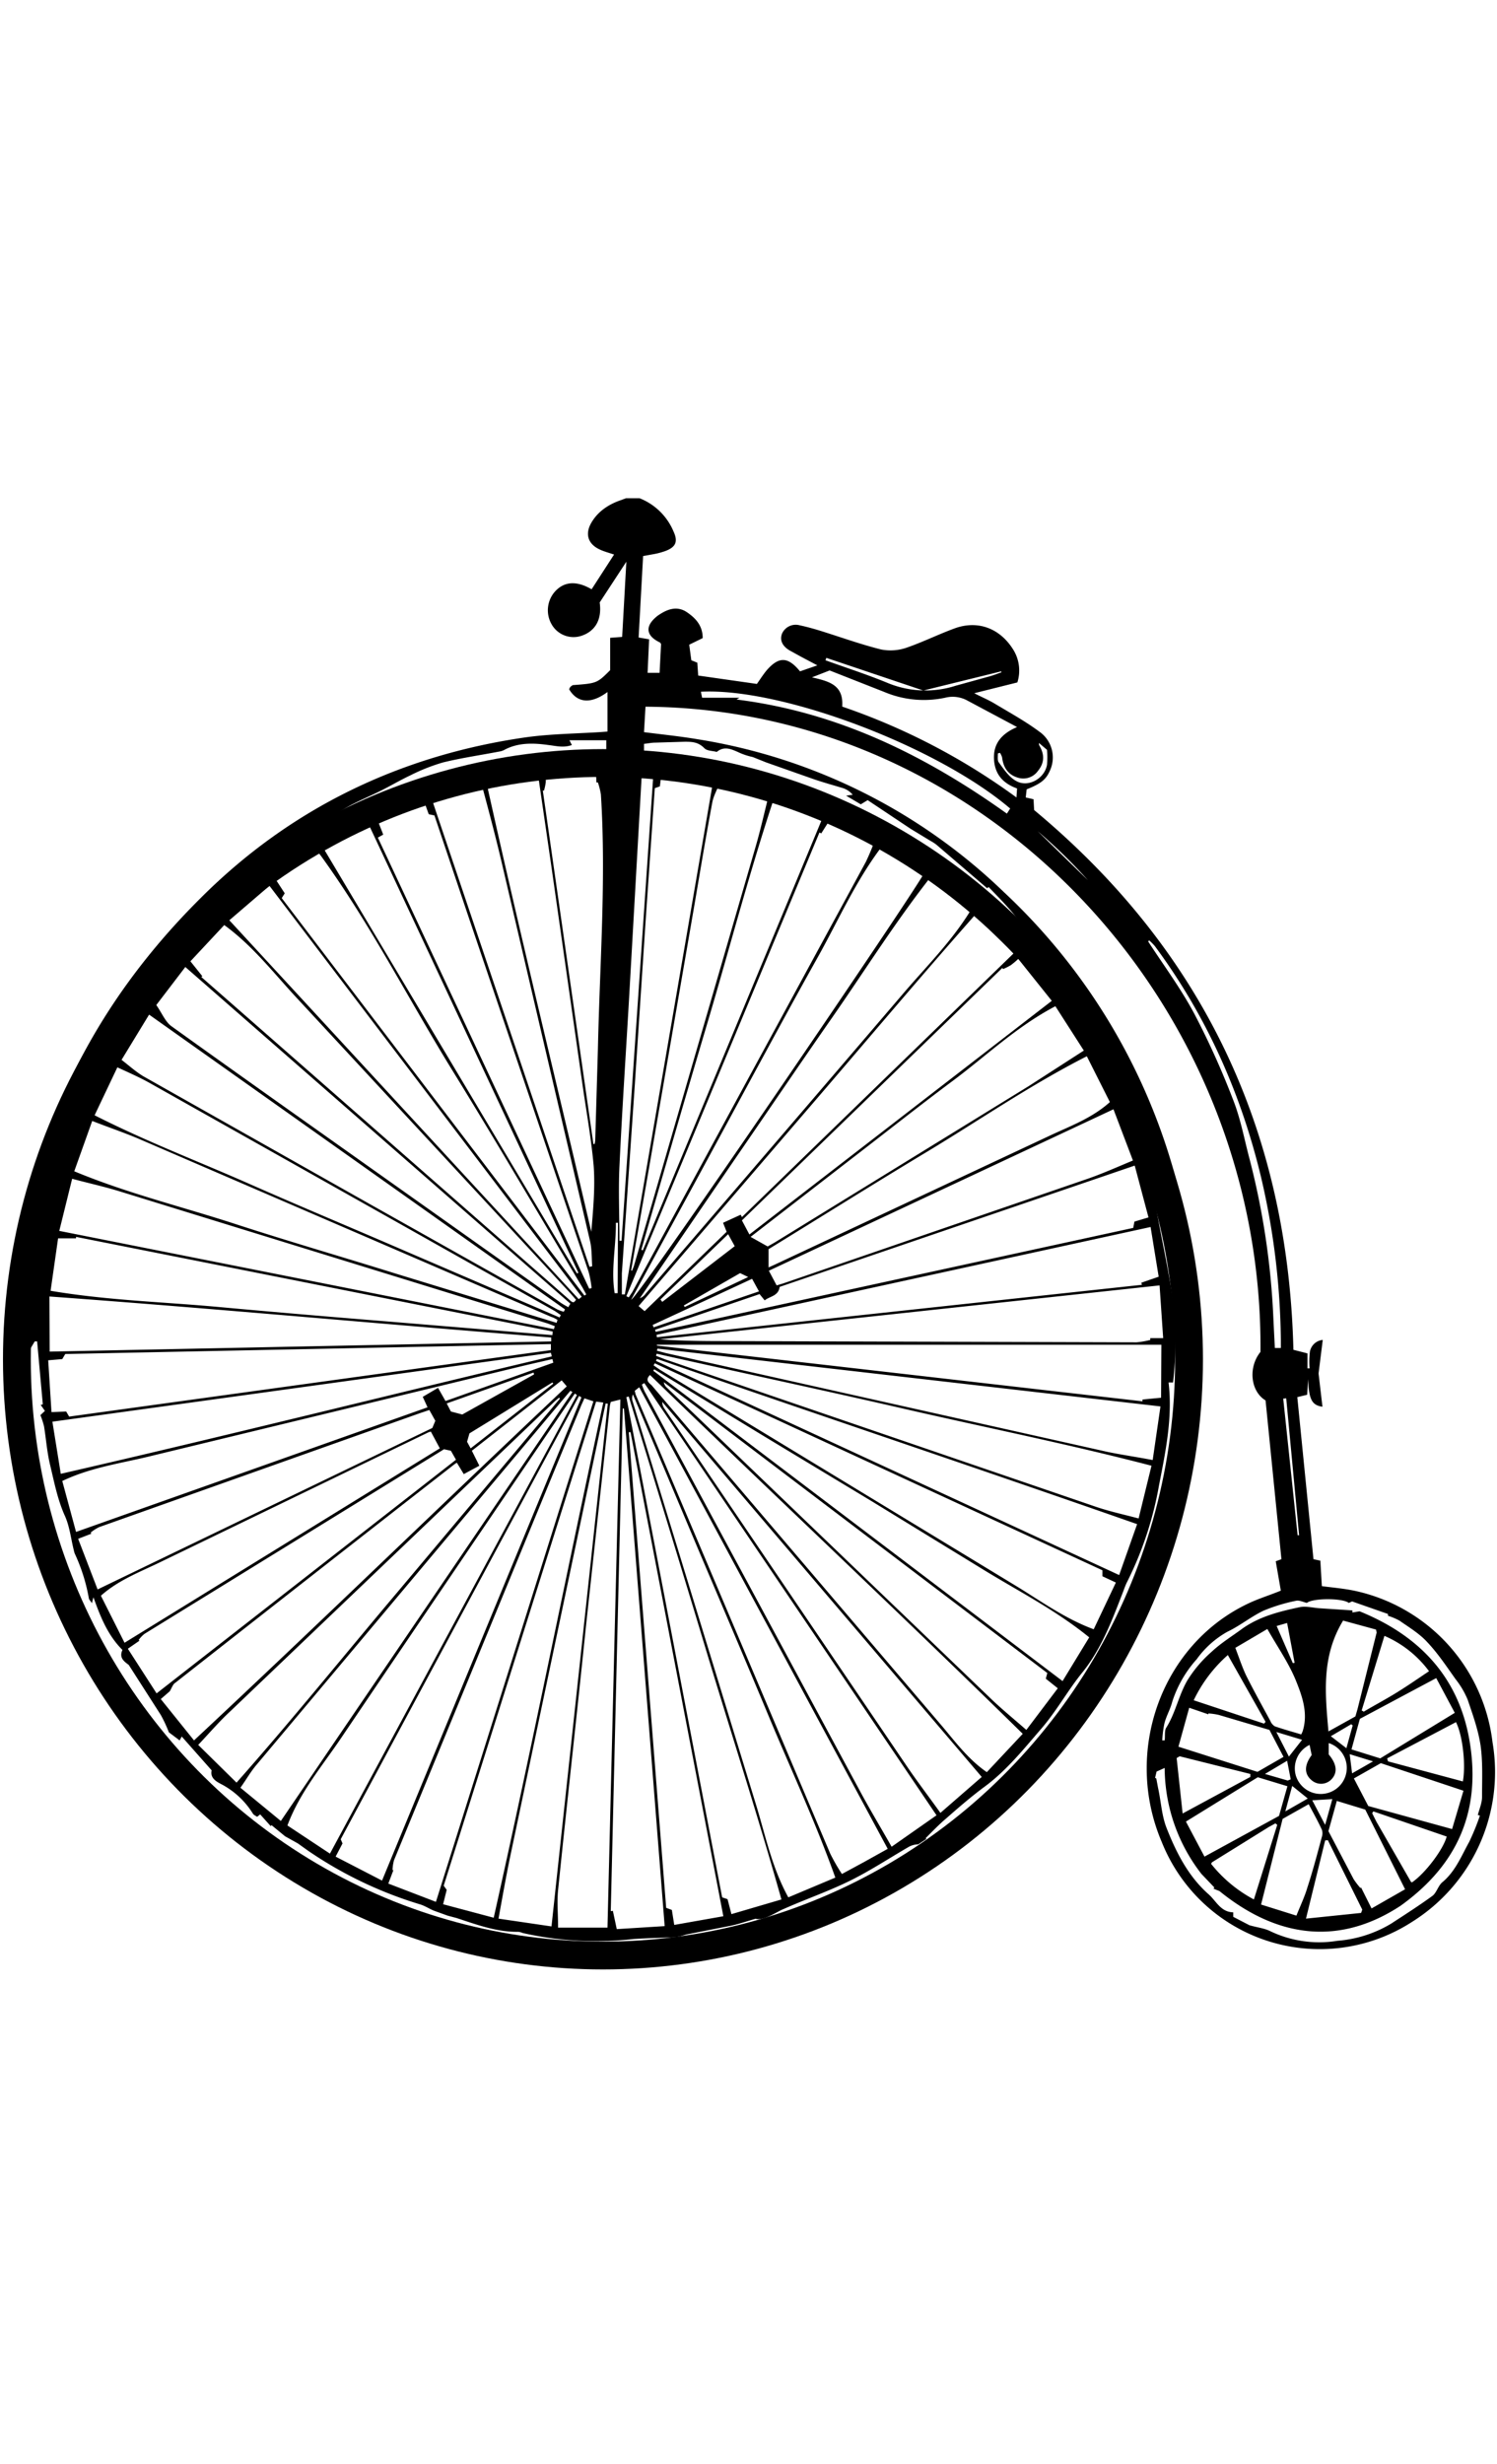 <svg id="Layer_1" data-name="Layer 1" xmlns="http://www.w3.org/2000/svg" viewBox="0 0 500 493.59" class="fleuron f21" width="300" style="display:block; margin: 1rem auto;"><defs><style>.cls-1{fill:none;stroke:#000;stroke-miterlimit:10;stroke-width:9.29px}</style></defs><title>21</title><path d="M191.2 491.8c-5.5-.6-11-1.1-16.3-2a190.3 190.3 0 0 1-105.1-51A201.3 201.3 0 0 1 5.5 308.5C-1.1 241.4 19 183 67 135.3c30-30 66.7-47.7 108.8-53.7 8-1.1 16.2-1.2 24.4-1.7l2.7-.2V66.5c-5.4 4-10 3.8-12.8-.9a2.7 2.7 0 0 1 .4-.8 4.4 4.4 0 0 1 .8-.6c8-.6 8.1-.6 12.5-5V48.4l4-.3 1.4-25.1-8.9 13.6c.9 6.5-2.2 9.8-6 11.1a8.4 8.4 0 0 1-10-3.7 9.4 9.4 0 0 1 1.3-11.3c3-3.1 7-3.4 12-.5l7.5-11.6c-1.8-.6-3.3-1-4.6-1.6-4.1-1.8-5.2-5.2-3-9s5.8-6.2 10-7.6l1.6-.6h4.5A20.4 20.4 0 0 1 225 13c1.5 3.3.7 5.1-2.7 6.4a24.5 24.5 0 0 1-3.6 1l-3.9.7-1.5 27.2 3.5.6-.5 11.2h4l.5-9.6-.3-.5c-4.9-2.3-5.2-5.6-.8-9 2.9-2 6.1-3.4 9.5-1.3 3 2 5.5 4.5 5.5 8.8l-4.5 2.2.7 5.2 2 .8.3 4.3 19.6 2.8c1.2-1.7 2.2-3.3 3.4-4.7 4-4.5 7-4.4 11 .5l5.8-2-5.3-2.8-4-2.2c-2.5-1.5-3.3-3.5-2.5-5.6a5 5 0 0 1 5.8-2.8c2.8.6 5.6 1.4 8.4 2.3 6.3 2 12.5 4.2 18.9 5.8a16.4 16.4 0 0 0 8.5-.6c5.5-1.9 10.7-4.5 16.2-6.5 7.6-2.7 14.8 0 19.2 6.8a13.2 13.2 0 0 1 1.6 11.3l-14.4 3.6c2.5 1.3 4.7 2.2 6.7 3.4 5 3 10.3 5.9 15 9.4a10.5 10.5 0 0 1 3.5 13.2c-1.3 2.9-3 4.2-7.7 6.1l-.3 2.7 2.6.6.2 3.6c56.4 46.9 84.8 107 86.6 180.2l4.7 1.2v5h.7a28.5 28.5 0 0 1 .1-5.5 4.8 4.8 0 0 1 4.3-4l-1.4 11.2 1.3 11.1c-3.6-.5-4.5-2.5-4.8-9.2l-.3 5.2-3.3.8 5.4 54.1 2.3.5.5 8.5c3.8.5 7.5.8 11.2 1.6a58.8 58.8 0 0 1 45.8 50.5 59 59 0 0 1-26.9 60 56.8 56.8 0 0 1-83.5-26.5c-13-30.2-.3-65.9 28.6-79.7 3.5-1.7 7.2-2.8 11.1-4.4l-1.7-9.8 1.9-.7-5.3-53c-5-3-5.9-11-1.7-16.2 1-116-91.3-214.7-205.4-215.4l-.5 8.5c6.3.8 12.2 1.4 18.1 2.4a190.3 190.3 0 0 1 102 50.9 202.8 202.8 0 0 1 63 124 207 207 0 0 1-36 149.9c-28 39.9-65.7 66.4-113 78.9a176.3 176.3 0 0 1-34.2 5.4 12.8 12.8 0 0 0-2 .4zm61.3-15.8c-3.5 1-6.3 2-9.1 2.5l-14.2 2.8a27.5 27.5 0 0 1-3.6.9c-4.6.2-9.3.3-13.9.6a111 111 0 0 1-37.1-2 5.5 5.5 0 0 0-1.5-.4c-7.2.1-13.9-2.4-20.6-4.6l-3-.8-4.7-1.7c-1.4-.6-2.8-1.5-4.3-2a135.4 135.4 0 0 1-37.5-17.9l-3.5-2.5-4.3-2.4-4.5-3.7-.3.3-3.5-3.9-1 .8c-.5-.3-1.1-.6-1.4-1a27.4 27.4 0 0 0-10.8-10c-1.5-.8-3.6-2-3-4.5l-10-11.3-.7 1.3-3.6-2.7a45 45 0 0 0-2.7-5.8L43 391.3c-1.6-1.2-3.3-2.4-2.1-5-5-5-7.4-11.2-9.7-17.6l-.5 2c-.4-.7-.8-1-1-1.5a59.7 59.7 0 0 0-4.7-15 5 5 0 0 1-.3-1c-1-3.9-1.4-8-3-11.6-2.5-5.5-3.6-11.4-5-17.2-1-4.2-1.3-8.5-2-12.8a30 30 0 0 0-1.2-3.7l1.5-1.4-1.4-2 .7-.2-1.9-21h-.8l-2.5 4.2-.7-1.5-.6.1c-.2 3.2-.5 6.4-.5 9.7 0 1 1 2.1 1.4 3.2a11.6 11.6 0 0 1 .8 2.8l1.2 13c.6 4.9.8 9.8 2 14.5 1.3 6.1 4 12 5 18.2 1 5.2 3.3 9.6 5 14.4 8 21.5 21.2 40 34.3 58.4a49.7 49.7 0 0 0 5.9 6.5 26.2 26.2 0 0 0 3.7 2.6c1.7 2 3.2 3.8 4.8 5.4s3.7 2.5 5 4.2c6.2 7 12.8 13.3 22 16.4a11.4 11.4 0 0 1 2.4 1.5c.2.1.2.4.3.7l-1.6-.2-.4.7c7.3 5.4 16.5 7.6 23.6 13.3a16 16 0 0 1 5 .8c2.6 1 5.1 2.2 7.8 3l14.8 4.6c5.6 1.7 11.2 3.6 16.8 5.1 4 1.1 8 2.4 12 2.6 9.4.6 18.9.6 28.3.8a21.9 21.9 0 0 0 4.5-.9 19 19 0 0 1 4.6.6 11.4 11.4 0 0 0 4 .5q9.1-1.7 18.2-3.8c5.9-1.3 11.8-2.6 17.6-4.3 6-1.7 12-3.9 18-5.9 1-.5 2.3-.4 3.2-1 3.7-2 7.3-4.1 11-6 1.7-1 3.8-1.3 5.5-2.2 14-7.7 26.1-18.1 38.7-27.9a56 56 0 0 0 11.3-12.1c2.8-4 6.3-7.3 9.3-11a162 162 0 0 0 13-18.2c5.4-9.2 10.4-18.8 15.1-28.5 2.8-5.6 4.7-11.7 7-17.6 1-2.8 1.8-5.7 2.7-8.6a11 11 0 0 0 .7-3.8c-.2-3.6-.4-7.2 2-10.4v-.6l-.7.2 3-13a29.6 29.6 0 0 0 .5-5c.3-7 .8-14 .7-20.9-.2-7.7-1.2-15.5-1.8-23.2l-.9-11.7a10.2 10.2 0 0 0-.5-1.9 54 54 0 0 1-1.9-6.6c-.6-4.4-.9-8.9-1.6-13.3-.3-2.2-.7-5-2.1-6.5-2.3-2.3-3.3-4.6-3-6.7-2.6-7.3-5-13.7-7.2-20.2s-6.2-12-9.3-18l-.6.3-.3 1.2c-1.3-3-2-5.8-3.6-8.1-3.9-5.6-8-11-12.2-16.4-3.1-4-6.6-7.7-10-11.5-1.8-2.1-3.4-4.4-5.3-6.5-2.2-2.5-4.5-4.8-6.8-7.2l-.5.4-16.9-14.5a15 15 0 0 0-2-1.3l-6.6-4-14.4-9.6-2.3 1.4-4.9-2.9 2.2-.3a7.1 7.1 0 0 0-3.2-2.2c-3.3-1-6.6-1.9-9.8-3L255.9 90l-4.5-1.8a22 22 0 0 1-5-1.7c-2.3-1-4.6-2-7 0-1.4-.4-3.3-.3-4.2-1.3-2-2-4-2.1-6.5-2.1l-9.9.3c-1.2 0-2.5.3-3.7.4v2.9l2.7.4 17.4 3c3 .6 5.9 1.3 8.9 1.7 2 .4 4.3 0 6.3.6a45.3 45.3 0 0 1 6.4 2.6c7.8 3.5 16 6.1 23.8 9.6a150.8 150.8 0 0 1 19.3 10.7 207.1 207.1 0 0 1 18.6 13.4 183 183 0 0 1 16 14.6c5.4 5.6 10.6 11.5 15.5 17.6 3.8 4.9 7 10.2 10.6 15.4 1.4 2 3 4.1 4.2 6.3a178.4 178.4 0 0 1 18.2 42.8c.2.7.6 1.4.9 2a44 44 0 0 1 1.7 5.5c.4 2.2.3 4.5.7 6.7 1.6 9 3.6 18 5 27a113.5 113.5 0 0 1 .5 30.4h-1.5c1.4 11.7-1 23.1-3.2 34.4a116.7 116.7 0 0 1-10.8 32.5 26.5 26.5 0 0 0-1 2.5c-3.7 9.5-7.2 19.2-13.7 27.3-4.9 6-8.7 13-13.9 19-5.8 6.7-11.3 13.6-18.5 19-4.5 3.3-8.8 7-13 10.7-2.5 2.1-4.8 4.5-7 6.7l.2.3-2.7 1.8a6.8 6.8 0 0 0-3.1.8c-6.4 3.7-12.6 7.8-19.2 11.1s-13.6 5.8-20.4 8.7l-3 1.3c-3.1 1.6-5.9 3.4-8.5 3zM184 284.2l-162.2 3.3-1 1.7-4.7.4 1.1 17.3 4.9-.2 1 1.7 160.9-22.2zm12.8-18.5l.8-.2a33.8 33.8 0 0 0-1-5.4L156.3 141l-11.2-33.3-1.9-.4-1.7-4.7L126 109l2 5.1-1.8 1zm2.3 37.7L148.2 465l1 1.4-1.2 4.8 16.9 4.5c12.9-57.5 24.2-114.7 36.6-172zm-53.5 167l52.6-167.1-3-1-1 2.2-62.6 152a14.5 14.5 0 0 0-.5 3.3h.3l-1.7 4.5zM204 303.5a12.1 12.1 0 0 0-.3 1.3l-8 73.7c-3 29.3-6.3 58.6-9.3 88-.4 4 0 8 0 12.5h16.5l4.3-176.3zm-139.2 113c42-39.2 82.9-79 124.5-118.2l-1.7-2-30 23.5 2.5 5-5.2 2.8-2.3-3.8a7.1 7.1 0 0 0-.8.5q-46.7 36.4-93.3 73c-.7.4-1 1.4-1.8 2.8l-3 2.6zm276.8-2.2c-41.3-40.5-83.2-79.8-124.5-119.8-1.8 1.8-.2 2.7.6 3.5l96.5 113.2c4.7 5.5 9 11.5 15.4 15.9zm-247.5-279L195.2 268l.6-.4-1.2-2.2C180.2 241.3 166 217 151.2 193s-27.5-49-44-71.8l-1.1-1.4-13.8 9.6 2.8 4.3zm124.6-36.7l-3 43.4-3.7 56-4.3 62.6v7h1l29.6-172L221 93l-.6 5zm0 192l-.4.7 2.2 1.5 119.3 72.4c8.2 5 16 10.7 25.5 14.2l7.4-15.6-4.5-2.1v-2zm28.7-49.6l.4.8 90.8-88.1-13-12.7c-19 21.5-37.4 43.4-56 65l-56.3 65.5 2 1.7 27.4-26.5-1.2-3zm-55 28.4l-2.1-2.4-91.4-98.6c-7.6-8.2-14.5-17.2-24-24.1l-11.3 12.1 4 5-.4.2 122.3 107.2 1 .9a3.3 3.3 0 0 0 .4.3 1.9 1.9 0 0 0 .4.2.5.5 0 0 0 .3 0 1 1 0 0 0 .2-.1 1.3 1.3 0 0 0 .2-.2l.4-.5zm-175.5-3c18.9 3.2 37.6 3.7 56.1 5.4s37.4 3.3 56 4.8l55.5 4.6.1-1.2-159.2-31.6v.5h-6zM212 299.8l.3 1.2 65 153.3a66.5 66.5 0 0 0 3.9 6.8l7.4-4 7.9-4.4-83-154.1zm31 169.7l1.3 5 16.7-4.9c-8-28.4-17-56.1-25.4-84s-17-55.9-25.6-83.9l-.8.2 32 167zm-27.8-172.3l-.8.5a19.7 19.7 0 0 0 .9 2.3l71.5 132.6c3.4 6.4 7.2 12.7 11 19.4l15-10.5zm3.6-17.8l.2.7 159.5-34.7.4-2.1 4.7-1.4-4.6-17.3-118.6 40.5c-.4 3.1-3.3 3.1-5 4.5l-1.7-2.1zm-28.9-7.7l.6-1L61.9 158.3 52.2 171c1.9 2.7 3 5.6 5.1 7.1 22.7 16.3 45.5 32.4 68.2 48.5l61.8 43.8a24.6 24.6 0 0 0 2.6 1.5zm84.4-158l-.6-.3-64.5 154.8.8.4 1.2-1.8 78-143.6a76.8 76.8 0 0 0 3-7.2l-14.6-7.5zm-88.4 163.4l.3-1c-.7-.4-1.4-.8-2.1-1L46.2 215.6c-5-2.1-10-3.8-15.4-5.9l-6 16.8c17.8 7.4 36 11.8 53.8 17.6s35.8 11 53.7 16.6zm109-159.5c-9 11.7-14.8 25-21.8 37.5s-14 25.4-20.9 38.1l-20.7 38.2-20.7 38c2.7-1 95-136.5 98-142.7zm93 166.8H219.4v.3l162.2 18.6v-.6l6.2-.6zM279 462.3c-6.6-18.5-14.8-36-22.3-54s-15.1-35.8-22.7-53.7L211.4 301a3 3 0 0 0-.1 2.3l41.5 135.6c3 10 5.2 20.4 10.5 30zm-238.4-273c2.6 2 4.8 4 7.3 5.5l75.7 42.7 62.5 35.1a12.9 12.9 0 0 0 2.2.8l.4-.8-138.9-98.4zm178.7 98.2l-.2.6 3.1 1.2 144.1 49.3c4.5 1.5 9.1 2.5 14 3.8l4.3-17.6c-27.6-7.2-55.2-12.7-82.6-19s-55.1-12.2-82.7-18.4zM194.2 302l-.8-.5-79.6 148 .6 1.4-2.3 4.4 15.5 8zM349.8 394l-128.1-97.1a3.2 3.2 0 0 0 1 1.8L331.4 403c3.6 3.4 7.4 6.5 11.4 10l10.5-13.9-4-3.2zm-239.6 60.3l82.5-153.1-.7-.5-2 2.9q-38.2 56.1-76.2 112.3c-6.3 9.3-13.7 18-17.8 29zM31.6 207.8c17.1 8.7 34.7 15.4 51.9 23s34.5 14.8 51.8 22.3l51.6 22.2.4-.8-1.9-1.3-135.8-76.4c-3.3-1.8-6.7-3.3-10.4-5zm153.2 82.6l-.3-1.2-8.3 1.9L49 321.9c-9.3 2.2-19 3.6-28.2 8l4.6 17 117.4-41.6-1.6-3.5 5.1-3 2.5 4.4zm18.2 13.7l-.7-.1-.5 2.3-31.4 149c-1.4 6.7-2.6 13.6-3.9 20.7l17.7 2.6zm107.8-175.8c-12 15.3-22 31.3-32.8 46.8s-21.5 31.3-32.3 47l-32 46.8a4.3 4.3 0 0 0 2-1.6q42.9-49.8 85.6-99.7c7.8-9.2 16.4-17.6 22.9-28.2zM16.6 286.7l167.5-3.4V282c-55.7-4.4-111.3-9.6-167.6-13.7zm168.4-7.5l.3-1-2.4-.9L39.3 233c-5-1.5-10-2.6-15.2-4l-4.3 17.4zm-5.4-185.8l-17.2 3c11.2 50.5 23.4 100.3 35.1 150.3.6-7.3 1.3-14.6.8-21.8-.8-9.3-2.5-18.5-3.8-27.7L184.2 125l-4.6-31.6zm17.3 165l.9-.2c-.2-2.8-.1-5.7-.7-8.3L167.7 124c-2.1-9-4.5-18-7-27.3l-16.7 4.9zm-9.8 44l-.4-.3-1.3 1.1L77 406.7c-3.8 3.5-7.2 7.5-10.8 11.3L79 430.6c18.6-21 36-42.6 54-63.9l54.1-64.4zm-93.3 141l97.4-143.2-.7-.4-1.7 2-103 122.7c-2 2.3-3.5 5-5.5 7.8zM387.6 305l-168-19.3-.2.7 3 .8 147.6 33c4.9 1 9.8 1.7 15 2.7zm-3.3-59.9l-165 36 .1.8 162-17.5-.2-.7 5.8-2zm3 19.5l-166.9 18c8 .6 16 .6 23.8.6l135.4.4a27.1 27.1 0 0 0 4.6-.8v-.6h4.3zm-194 4.6l1-.8L90 131.2l-13.4 11.5zm15.1 36.5h-.4l-4 167.8.7-.1 1.3 6.1 16-1zM20.3 327.5c55-12.6 109.4-26.3 164-39.2l-.3-1.2-166.5 23zm343.5 54.6c-11.3-9.2-24-15.6-36-23l-36.4-22.3-36.8-22.2-36.1-22-.3.5 136.7 103.6zm-153-122.5l.3.1.6-1.5 40.6-139.8c1.7-5.8 3-11.7 4.6-18l-16.2-4.3c-1 2.7-2.4 5-2.8 7.3-2.2 11.7-4.1 23.3-6.1 35L216.5 227l-5.7 32.6zm8.6 29.5l-.3.7 154.7 71.5 6-17c-53.7-18.8-107.2-36.7-160.5-55.2zm108.5 139.6L221.2 303.5a3.6 3.6 0 0 0 .7 2.2l80.5 118.7c3.7 5.5 7.7 10.7 11.7 16.3zm-86.3 46.5l-31-161.6h-.6l12.5 158.8 1.9.7.8 5zm-209-109.1l111.8-53.9 1-2.4-2-3.6-3 1-107.3 38.1a14.6 14.6 0 0 0-2.8 1.8l.2.4-4.4 1.7zm223.8-114.5l2.3-1.3 85-52.3 18.3-11.8-9.5-14.8c-13 6.8-23.1 16.6-34.4 25-11.4 8.5-22.6 17.4-33.8 26l-33.6 26zm3 13l2.3-.7 101-34.7c5.3-1.8 10.4-4.1 15.7-6.3l-6.5-17.1-115.1 53.9zM363 188.1c-18.9 9.6-35.8 21.3-53.4 31.9-17.8 10.7-35.3 21.7-52.9 32.5v6.1l2-.9 92.8-43.5c6.5-3 13.4-5.6 19.2-10.8zM41.6 383.9L146.9 319l-3-5.6-.7.2-89.7 43.4c-6.8 3.3-14 6-19.8 11.2zm208.7-136.3l101-78-11.2-14a26.3 26.3 0 0 1-2.5 2.1 20 20 0 0 1-2.6 1.3l-.2-.4-87 84.3zm-102 71.7l-100 61.6a10 10 0 0 0-2 2.1l.3.2-3.9 2.7 9.6 14.9 100-78-1.7-3zm65.9-66.6l.5.2 60.5-145.5-16.4-6.3c-8.4 25.2-15 50.6-22.5 75.8s-14.8 50.5-22.1 75.8zM108 118.6l84.7 142 .5-.2-70.2-150zm90.2 98.8h.4a9.6 9.6 0 0 0 .2-1.1l.9-30.5c.6-28.4 2.8-56.7 1-85.1a24.7 24.7 0 0 0-1-4h-.5L199 92 182 93.1a26.4 26.4 0 0 1 .3 3.4 20 20 0 0 1-.6 2.9h-.4zM385.8 429l.4.2.6 3.2c1 4.5 1.2 9.3 2.9 13.5 3.2 8.1 7.2 16 14 22 2.5 2.2 4 5.9 8.2 6v1.5l5.4 2.8c2.8.8 5 1 7 2a37.8 37.8 0 0 0 22.4 3.2 41 41 0 0 0 17.9-5.7c4.6-3 9.3-6 13.7-9.2 1.5-1 2-3.5 3.5-4.7 4.3-3.6 6.3-8.7 8.9-13.4a79.8 79.8 0 0 0 3.6-8.8l-.7-.2c.5-2 1.4-4 1.4-6 0-5.8.3-11.7-.5-17.3-.8-5.2-2.6-10.2-4.3-15.2a28.5 28.5 0 0 0-4-6.8c-3-4.2-5.9-8.6-9.4-12.3-2.6-2.9-6.1-5-9.4-7.3a21 21 0 0 0-3.8-1.6v-.6l-12-4.2-1.1.5c-2.2-1.7-12.2-1.6-14 0-1.3-.3-2.6-1-3.7-.7a57.7 57.7 0 0 0-10.8 3.3c-4.2 2-7.8 5-12 7a31.6 31.6 0 0 0-10.3 9.2 39.1 39.1 0 0 0-8.2 14.3c-.6 2.4-2 4.7-2.6 7.2a34.8 34.8 0 0 0-.7 5.6h.8c.2-1.5-.1-3.2.5-4.2 3.1-4.9 4.1-10.6 7-15.7a42.2 42.2 0 0 1 8.2-9.7c3.2-3 7-5.3 10.5-7.9 5.8-4 12.4-5.6 19-7 2.2-.4 4.6.3 6.8.4l10.7.7v.7l2.4-.4c20.2 8.2 33.5 22.3 36.9 44.3s-3.7 40-23.2 54c-20.1 13.2-40.8 11.1-60.5-4.9l-2-.8.3-.4-4.3-4.5a58 58 0 0 1-12.3-35.4l-2.7 1.2zM281.4 71.4a217.5 217.5 0 0 1 58.1 30.3l.2-3C335 97 332.3 94 332 89c-.3-5.2 2.5-8.6 7.7-10.8l-16.5-8.8a10.2 10.2 0 0 0-7.5-1 34 34 0 0 1-20.3-1.9l-18.3-7.2-5.9 2.3c5.5 1.3 10.6 2.4 10.1 9.7zM191 84.2c-2.8 1-5.2.3-7.8 0-5-.7-10.2-.9-14.9 1.7a5.7 5.7 0 0 1-1.7.5c-6.2 1.2-12.5 2.1-18.6 3.6a63.2 63.2 0 0 0-10.9 4.3c-3.4 1.6-6.6 3.5-10 5.2-4 2-8.3 3.7-12.1 6-10 6-20 12.2-29.9 18.5a62.3 62.3 0 0 0-7.4 5.7 49.2 49.2 0 0 0-3.3 4l-6.1 6.3.7 1.8-2 1.2-.5-2.1-12.7 13.6a5.4 5.4 0 0 1-1.2 3.2 66.3 66.3 0 0 0-10.3 14c-1.8 3.3-3.7 6.5-5.7 9.7a24.8 24.8 0 0 1-2.5 2.9L31 190l.8.3-2.6 4.2.6.3L20 218l.4 3.3c-5.7 6.7-5.6 15.2-7.2 23.4l1.9.5.8-6.8h-.7c2.7-6.9 5.9-13.6 8.2-20.6a100.1 100.1 0 0 1 6.7-16.1 23.8 23.8 0 0 0 3-7.9 18.5 18.5 0 0 1 3-7.7c1.1-1.7 3-3 4-4.7 2.1-4 3.8-8.2 6.1-12.1a77.7 77.7 0 0 1 5.5-7.6l3.9-5 1.7-2.6.2 2.1 1.5-1.8c3.5-4 6.7-8.4 10.6-12.1 5.8-5.5 12-10.5 18.2-15.5 4-3.3 8-6.4 12.3-9.3 4.5-3 9.2-5.7 13.7-8.5 1.4-1 2.7-2.2 4.2-2.8l21-7.7c.5-.2 1-.8 1.3-1.2l-.3-.5 5.4-1-.1-.2L157 92l16.5-3.1c.3-.3 1-1 1.6-1.1l13.3-1.6v.8h14.1v-4.4h-12.3zm297.8 349.1l-27.6-9.2-9 5.1 4.8 9.2 28 7.7zm-9.1-37.6l-25.5 13.6-2.8 10.2 9.6 3 24.9-15.2zm-33.2 41l-2.8 10.1 8.4 16a25 25 0 0 0 2.3 3l.2-.2 3.5 7 11.2-6.4-13.3-26.6zm-18.1 6l-7.2 28.6L433 475c1.4-3.5 2.8-6.4 3.7-9.5 1.8-5.5 3.3-11.2 4.8-16.8a3.8 3.8 0 0 0 0-2.4c-1.3-2.8-2.8-5.5-4.4-8.5zm-213.8-350l-.3 2.2-4.1 72.3c-1.1 19.2-2.4 38.4-3.3 57.6-.4 8.3 0 16.6 0 24.9h.7l10.7-156.8zM430 431.8l-9.9-3-24 14.8 6.2 11.7 24.9-13.6zm-6-18.8l-16.9-5a20.8 20.8 0 0 0-3.5-.5v.3l-6.4-2.2-3.6 13L420 427l8.7-5zm10.6 1.5a8.3 8.3 0 0 0 .5-1.1c1.8-5.7 0-11.2-2-16.2-2.4-6.2-6.3-11.7-9.8-17.9l-10.7 6.3c1.3 3.4 2.3 6.5 3.7 9.4 2.5 5 5.3 10 8 15a3.7 3.7 0 0 0 1.5 1.8c2.9 1 5.8 1.8 8.8 2.7zm18.1-6l.7-2.4 6.4-25.6-.2-1-11-3c-7.3 12-6 24.3-4.9 37zm6 31.7l-.4.6 1.4 2.8 11.5 20c0 .2.3.2.4.3 4.4-3 10.4-10.9 11.6-15.3zm29.9-10c1-5.5 0-15.2-2.3-19.8l-23 12.1.3 1zm-33.8-23.7l.7.4c3.7-2.2 7.5-4.2 11.2-6.5s7-4.6 10.6-7a36.5 36.5 0 0 0-14.9-11.8zm-.2 67.6l.4-1.1-11.5-23.2-.9.1-6.4 26.1zm-28-29.4l-.6-.5-2.2 1.2-19 11.8-.3.5a45.7 45.7 0 0 0 14.3 11.9zm-42.8-295.3l-.3.4c5.2 8 11 15.8 15.5 24.3a270.1 270.1 0 0 1 13 28.9c2.4 6.2 3.6 12.8 5.3 19.2a255.6 255.6 0 0 1 8 53.2l.5 10.1h2v-2.8a248 248 0 0 0-6.6-54.2c-6.7-28-18.3-54-35.5-77.2a16.9 16.9 0 0 0-1.9-1.9zm33.8 279.3v-1l-23.6-5.9-1 .6 2 18.5zm-7.5-40.7a47.2 47.2 0 0 0-11.4 15.1l23.5 7.8.5-.6zm-72.7-282.6C313 84.6 261 65 234.1 66.4l.4 2H247l-1 .6c33.7 4.2 63 18.6 90.3 38.1zm106.4 312v3.8c2.7 3.2 3 6 1 8.2a4.8 4.8 0 0 1-6.6.5c-2-1.6-3.2-4.3-.1-8.5l-.7-3.4a8.7 8.7 0 0 0-4.6 10.2 8.7 8.7 0 1 0 11-10.8zm-192.6-155L218 277.8l.3.8 35.2-12zm-96.8 45.3l24-13.4-.2-.6-29 10.3 1.4 2.7zm2.8 11.3l27.6-21.6-.3-.4-27.7 17-.8 2.8zm63.4-49.7l.6.8 24.2-18.6-2.2-4zM276 55.1l-.3.8c6.9 2.5 13.8 4.7 20.6 7.5a33 33 0 0 0 22.9 1l10.5-2.9c1.6-.4 3.2-1 4.8-1.6l-.1-.3-26 6.4zm71 28.4a3 3 0 0 0 .1.8c1.8 3 1.8 5.8-.4 8.5a6 6 0 0 1-6.7 2.3c-3.4-1-4.9-3.5-5.3-6.8a6 6 0 0 0-.7-1.5l-.7.2c0 1-.2 2.4.3 3 1.7 2.3 3.4 4.9 5.8 6.2 4 2.3 9.5-.8 10.3-5.4a31.2 31.2 0 0 0 0-5zM433.4 348h.5l-4.3-45.7-1 .1zm-186.2-87.5l-18.8 10.8.3.5 21.2-10zm-40.8-16.8h-.7c.1 7.8-1.7 15.6-.4 23.5h1zm225.4 147l.6-.1-2.5-13.3-3.5 1zm-1.3 31.2l4.4-5.6-8.6-2.6zm-.4 8l1-.4-1.2-6.2-7.4 4.4zm-84.3-317.7l24 23.4-.5.7a175.5 175.5 0 0 0-23.5-24zm92.5 324.3l4.3 8.2 2.4-8.6zm-9 3.7l7.5-4.3-5.2-4.2zm22.5-28.7l-.5-.4-6.8 4 5.2 4zm-1 9.6l.8 6.4 7-4z"/><ellipse class="cls-1" cx="201.39" cy="289.26" rx="195.75" ry="199.06"/></svg>